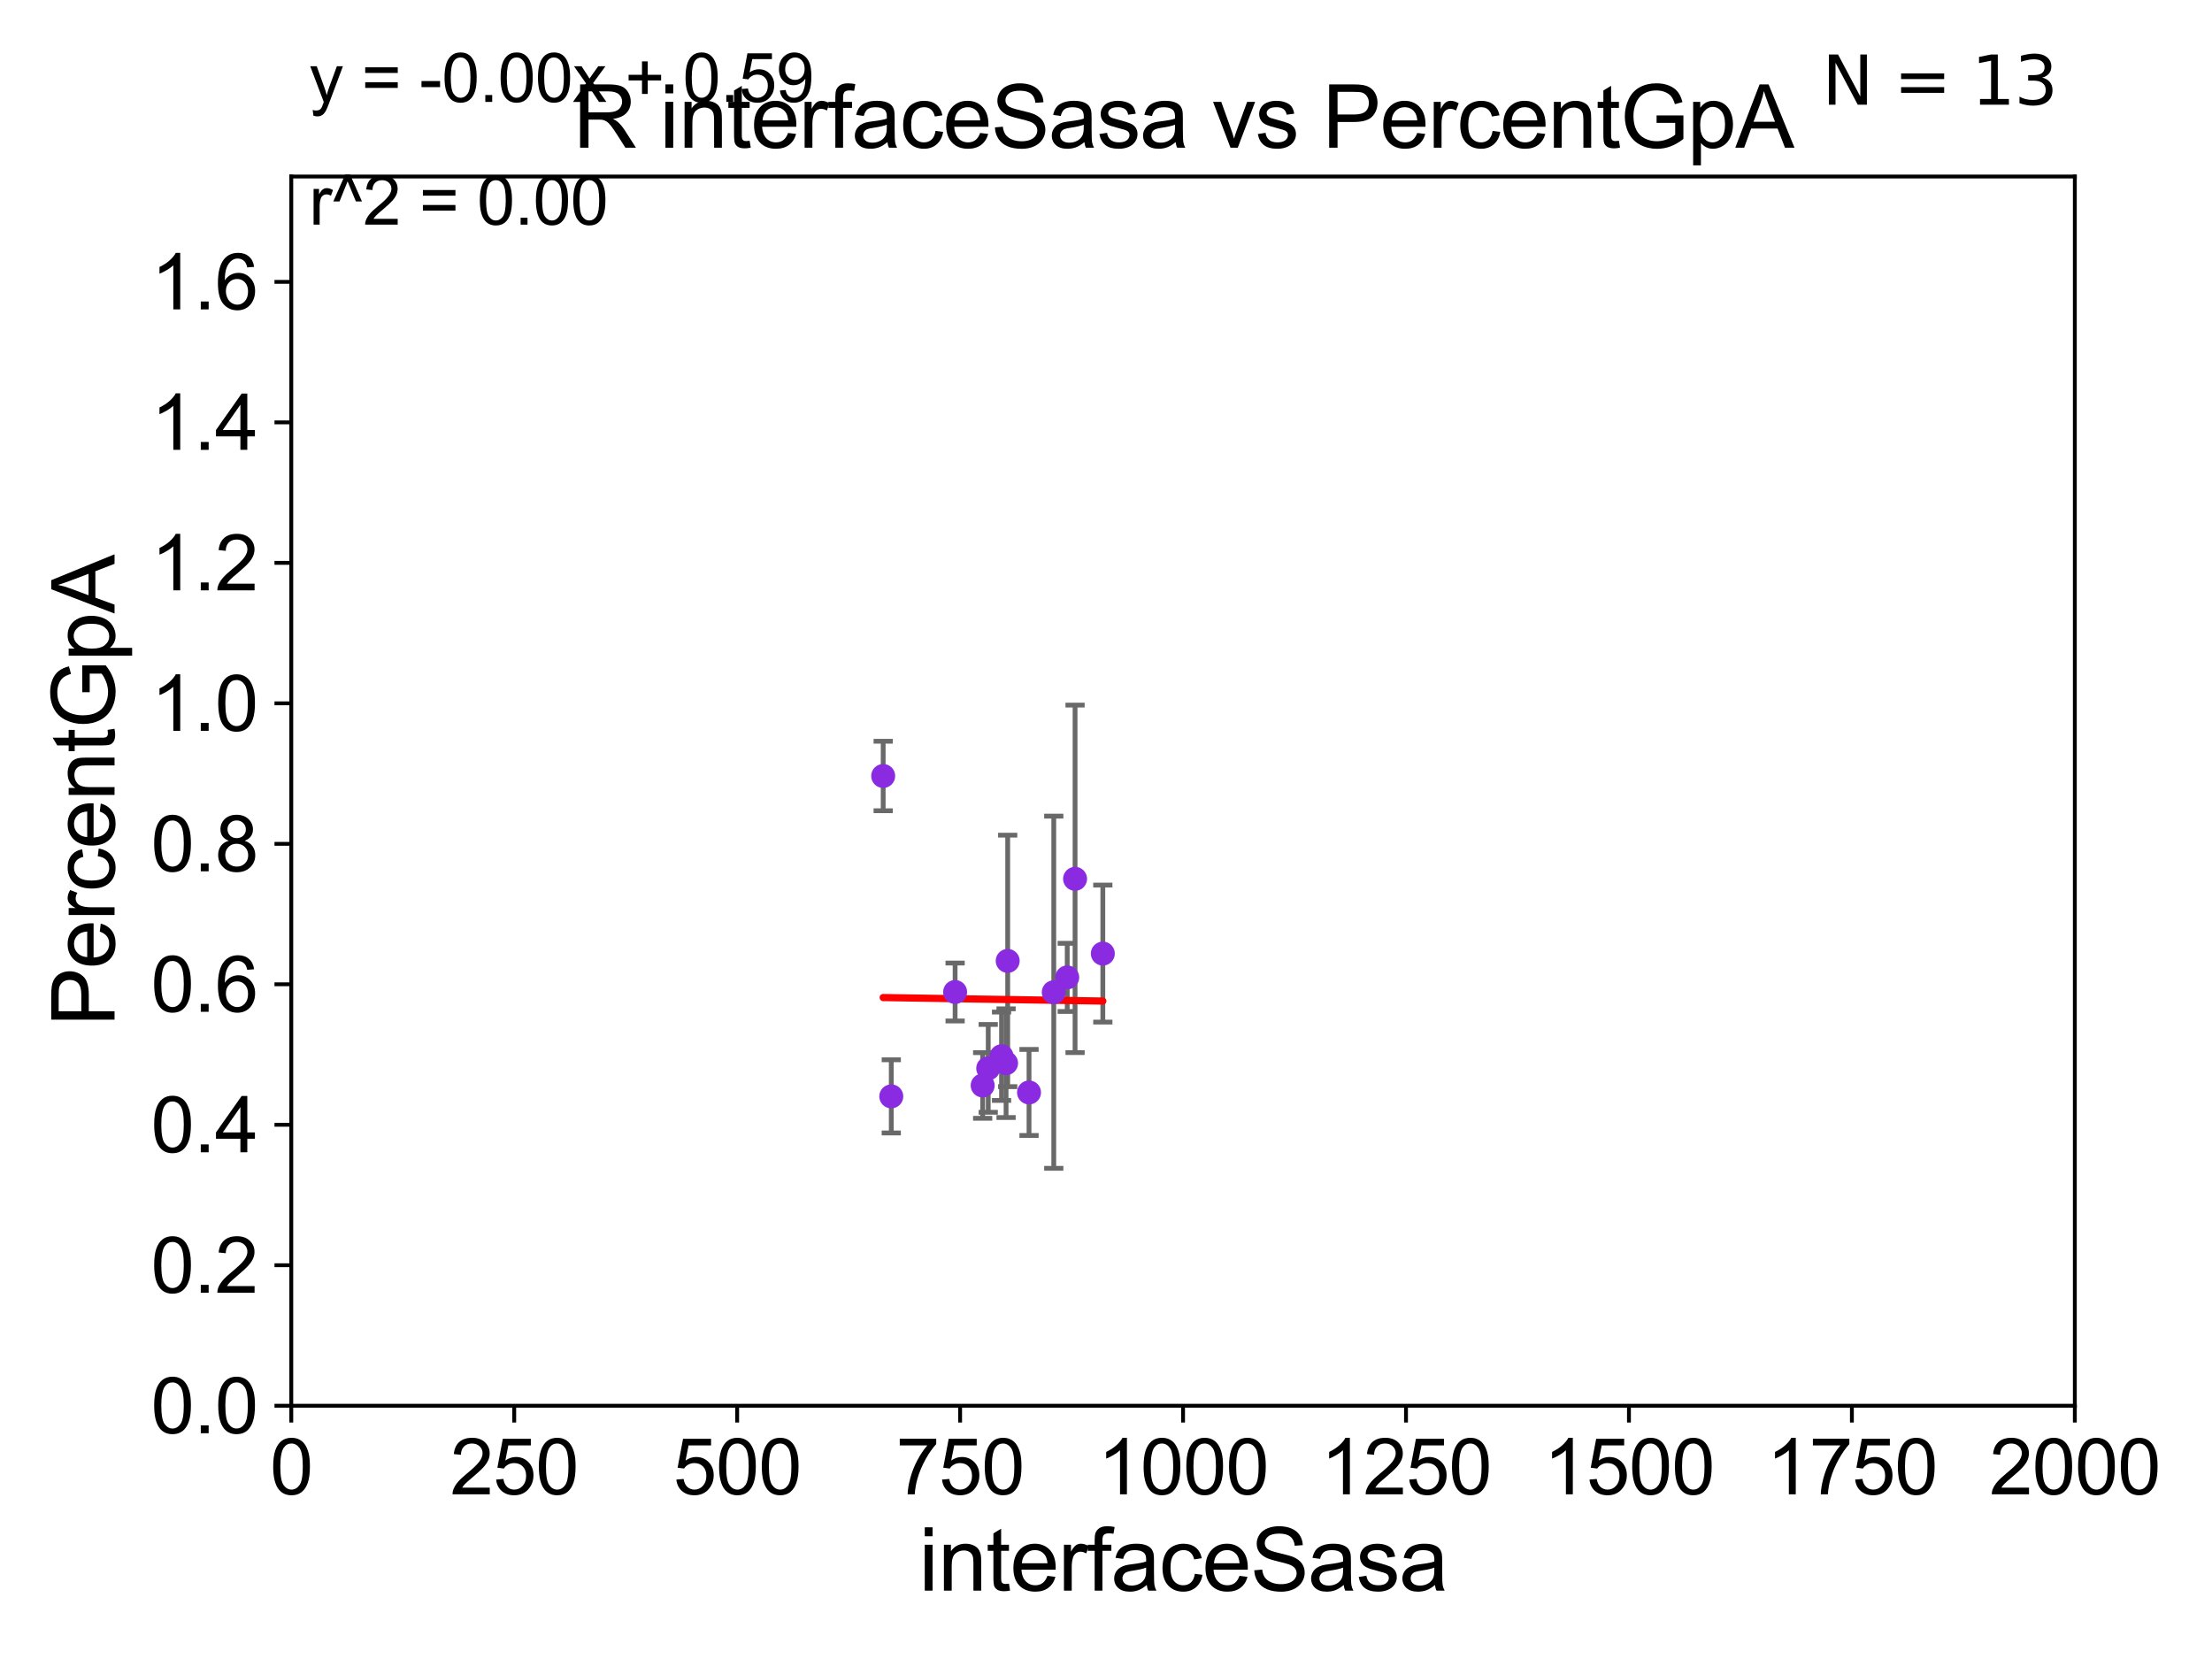 <?xml version="1.0" encoding="utf-8" standalone="no"?>
<!DOCTYPE svg PUBLIC "-//W3C//DTD SVG 1.1//EN"
  "http://www.w3.org/Graphics/SVG/1.1/DTD/svg11.dtd">
<svg xmlns:xlink="http://www.w3.org/1999/xlink" width="460.8pt" height="345.6pt" viewBox="0 0 460.8 345.6" xmlns="http://www.w3.org/2000/svg" version="1.1">
 <defs>
  <style type="text/css">*{stroke-linejoin: round; stroke-linecap: butt}</style>
 </defs>
 <g id="figure_1">
  <g id="patch_1">
   <path d="M 0 345.6 
L 460.8 345.6 
L 460.8 0 
L 0 0 
z
" style="fill: #ffffff"/>
  </g>
  <g id="axes_1">
   <g id="patch_2">
    <path d="M 60.68 292.84 
L 432.225 292.84 
L 432.225 36.775 
L 60.68 36.775 
z
" style="fill: #ffffff"/>
   </g>
   <g id="PathCollection_1">
    <defs>
     <path id="m20e824df27" d="M 0 1.118 
C 0.297 1.118 0.581 1 0.791 0.791 
C 1 0.581 1.118 0.297 1.118 0 
C 1.118 -0.297 1 -0.581 0.791 -0.791 
C 0.581 -1 0.297 -1.118 0 -1.118 
C -0.297 -1.118 -0.581 -1 -0.791 -0.791 
C -1 -0.581 -1.118 -0.297 -1.118 0 
C -1.118 0.297 -1 0.581 -0.791 0.791 
C -0.581 1 -0.297 1.118 0 1.118 
z
" style="stroke: #8a2be2"/>
    </defs>
    <g clip-path="url(#p3215ce758c)">
     <use xlink:href="#m20e824df27" x="222.324" y="203.611" style="fill: #8a2be2; stroke: #8a2be2"/>
     <use xlink:href="#m20e824df27" x="209.584" y="221.477" style="fill: #8a2be2; stroke: #8a2be2"/>
     <use xlink:href="#m20e824df27" x="204.708" y="226.123" style="fill: #8a2be2; stroke: #8a2be2"/>
     <use xlink:href="#m20e824df27" x="198.967" y="206.654" style="fill: #8a2be2; stroke: #8a2be2"/>
     <use xlink:href="#m20e824df27" x="183.983" y="161.651" style="fill: #8a2be2; stroke: #8a2be2"/>
     <use xlink:href="#m20e824df27" x="208.64" y="220.035" style="fill: #8a2be2; stroke: #8a2be2"/>
     <use xlink:href="#m20e824df27" x="229.739" y="198.649" style="fill: #8a2be2; stroke: #8a2be2"/>
     <use xlink:href="#m20e824df27" x="214.366" y="227.58" style="fill: #8a2be2; stroke: #8a2be2"/>
     <use xlink:href="#m20e824df27" x="205.865" y="222.559" style="fill: #8a2be2; stroke: #8a2be2"/>
     <use xlink:href="#m20e824df27" x="209.922" y="200.174" style="fill: #8a2be2; stroke: #8a2be2"/>
     <use xlink:href="#m20e824df27" x="223.957" y="183.077" style="fill: #8a2be2; stroke: #8a2be2"/>
     <use xlink:href="#m20e824df27" x="219.519" y="206.7" style="fill: #8a2be2; stroke: #8a2be2"/>
     <use xlink:href="#m20e824df27" x="185.67" y="228.395" style="fill: #8a2be2; stroke: #8a2be2"/>
    </g>
   </g>
   <g id="matplotlib.axis_1">
    <g id="xtick_1">
     <g id="line2d_1">
      <defs>
       <path id="mcd27b19e36" d="M 0 0 
L 0 3.5 
" style="stroke: #000000; stroke-width: 0.8"/>
      </defs>
      <g>
       <use xlink:href="#mcd27b19e36" x="60.68" y="292.84" style="stroke: #000000; stroke-width: 0.8"/>
      </g>
     </g>
     <g id="text_1">
      <!-- 0 -->
      <g transform="translate(56.231 311.293)scale(0.16 -0.16)">
       <defs>
        <path id="ArialMT-30" d="M 266 2259 
Q 266 3072 433 3567 
Q 600 4063 929 4331 
Q 1259 4600 1759 4600 
Q 2128 4600 2406 4451 
Q 2684 4303 2865 4023 
Q 3047 3744 3150 3342 
Q 3253 2941 3253 2259 
Q 3253 1453 3087 958 
Q 2922 463 2592 192 
Q 2263 -78 1759 -78 
Q 1097 -78 719 397 
Q 266 969 266 2259 
z
M 844 2259 
Q 844 1131 1108 757 
Q 1372 384 1759 384 
Q 2147 384 2411 759 
Q 2675 1134 2675 2259 
Q 2675 3391 2411 3762 
Q 2147 4134 1753 4134 
Q 1366 4134 1134 3806 
Q 844 3388 844 2259 
z
" transform="scale(0.016)"/>
       </defs>
       <use xlink:href="#ArialMT-30"/>
      </g>
     </g>
    </g>
    <g id="xtick_2">
     <g id="line2d_2">
      <g>
       <use xlink:href="#mcd27b19e36" x="107.123" y="292.84" style="stroke: #000000; stroke-width: 0.8"/>
      </g>
     </g>
     <g id="text_2">
      <!-- 250 -->
      <g transform="translate(93.777 311.293)scale(0.16 -0.16)">
       <defs>
        <path id="ArialMT-32" d="M 3222 541 
L 3222 0 
L 194 0 
Q 188 203 259 391 
Q 375 700 629 1000 
Q 884 1300 1366 1694 
Q 2113 2306 2375 2664 
Q 2638 3022 2638 3341 
Q 2638 3675 2398 3904 
Q 2159 4134 1775 4134 
Q 1369 4134 1125 3890 
Q 881 3647 878 3216 
L 300 3275 
Q 359 3922 746 4261 
Q 1134 4600 1788 4600 
Q 2447 4600 2831 4234 
Q 3216 3869 3216 3328 
Q 3216 3053 3103 2787 
Q 2991 2522 2730 2228 
Q 2469 1934 1863 1422 
Q 1356 997 1212 845 
Q 1069 694 975 541 
L 3222 541 
z
" transform="scale(0.016)"/>
        <path id="ArialMT-35" d="M 266 1200 
L 856 1250 
Q 922 819 1161 601 
Q 1400 384 1738 384 
Q 2144 384 2425 690 
Q 2706 997 2706 1503 
Q 2706 1984 2436 2262 
Q 2166 2541 1728 2541 
Q 1456 2541 1237 2417 
Q 1019 2294 894 2097 
L 366 2166 
L 809 4519 
L 3088 4519 
L 3088 3981 
L 1259 3981 
L 1013 2750 
Q 1425 3038 1878 3038 
Q 2478 3038 2890 2622 
Q 3303 2206 3303 1553 
Q 3303 931 2941 478 
Q 2500 -78 1738 -78 
Q 1113 -78 717 272 
Q 322 622 266 1200 
z
" transform="scale(0.016)"/>
       </defs>
       <use xlink:href="#ArialMT-32"/>
       <use xlink:href="#ArialMT-35" x="55.615"/>
       <use xlink:href="#ArialMT-30" x="111.23"/>
      </g>
     </g>
    </g>
    <g id="xtick_3">
     <g id="line2d_3">
      <g>
       <use xlink:href="#mcd27b19e36" x="153.566" y="292.84" style="stroke: #000000; stroke-width: 0.8"/>
      </g>
     </g>
     <g id="text_3">
      <!-- 500 -->
      <g transform="translate(140.22 311.293)scale(0.16 -0.16)">
       <use xlink:href="#ArialMT-35"/>
       <use xlink:href="#ArialMT-30" x="55.615"/>
       <use xlink:href="#ArialMT-30" x="111.23"/>
      </g>
     </g>
    </g>
    <g id="xtick_4">
     <g id="line2d_4">
      <g>
       <use xlink:href="#mcd27b19e36" x="200.009" y="292.84" style="stroke: #000000; stroke-width: 0.8"/>
      </g>
     </g>
     <g id="text_4">
      <!-- 750 -->
      <g transform="translate(186.663 311.293)scale(0.16 -0.16)">
       <defs>
        <path id="ArialMT-37" d="M 303 3981 
L 303 4522 
L 3269 4522 
L 3269 4084 
Q 2831 3619 2401 2847 
Q 1972 2075 1738 1259 
Q 1569 684 1522 0 
L 944 0 
Q 953 541 1156 1306 
Q 1359 2072 1739 2783 
Q 2119 3494 2547 3981 
L 303 3981 
z
" transform="scale(0.016)"/>
       </defs>
       <use xlink:href="#ArialMT-37"/>
       <use xlink:href="#ArialMT-35" x="55.615"/>
       <use xlink:href="#ArialMT-30" x="111.23"/>
      </g>
     </g>
    </g>
    <g id="xtick_5">
     <g id="line2d_5">
      <g>
       <use xlink:href="#mcd27b19e36" x="246.452" y="292.84" style="stroke: #000000; stroke-width: 0.8"/>
      </g>
     </g>
     <g id="text_5">
      <!-- 1000 -->
      <g transform="translate(228.657 311.293)scale(0.16 -0.16)">
       <defs>
        <path id="ArialMT-31" d="M 2384 0 
L 1822 0 
L 1822 3584 
Q 1619 3391 1289 3197 
Q 959 3003 697 2906 
L 697 3450 
Q 1169 3672 1522 3987 
Q 1875 4303 2022 4600 
L 2384 4600 
L 2384 0 
z
" transform="scale(0.016)"/>
       </defs>
       <use xlink:href="#ArialMT-31"/>
       <use xlink:href="#ArialMT-30" x="55.615"/>
       <use xlink:href="#ArialMT-30" x="111.23"/>
       <use xlink:href="#ArialMT-30" x="166.846"/>
      </g>
     </g>
    </g>
    <g id="xtick_6">
     <g id="line2d_6">
      <g>
       <use xlink:href="#mcd27b19e36" x="292.896" y="292.84" style="stroke: #000000; stroke-width: 0.8"/>
      </g>
     </g>
     <g id="text_6">
      <!-- 1250 -->
      <g transform="translate(275.101 311.293)scale(0.16 -0.16)">
       <use xlink:href="#ArialMT-31"/>
       <use xlink:href="#ArialMT-32" x="55.615"/>
       <use xlink:href="#ArialMT-35" x="111.23"/>
       <use xlink:href="#ArialMT-30" x="166.846"/>
      </g>
     </g>
    </g>
    <g id="xtick_7">
     <g id="line2d_7">
      <g>
       <use xlink:href="#mcd27b19e36" x="339.339" y="292.84" style="stroke: #000000; stroke-width: 0.8"/>
      </g>
     </g>
     <g id="text_7">
      <!-- 1500 -->
      <g transform="translate(321.544 311.293)scale(0.16 -0.16)">
       <use xlink:href="#ArialMT-31"/>
       <use xlink:href="#ArialMT-35" x="55.615"/>
       <use xlink:href="#ArialMT-30" x="111.23"/>
       <use xlink:href="#ArialMT-30" x="166.846"/>
      </g>
     </g>
    </g>
    <g id="xtick_8">
     <g id="line2d_8">
      <g>
       <use xlink:href="#mcd27b19e36" x="385.782" y="292.84" style="stroke: #000000; stroke-width: 0.8"/>
      </g>
     </g>
     <g id="text_8">
      <!-- 1750 -->
      <g transform="translate(367.987 311.293)scale(0.16 -0.16)">
       <use xlink:href="#ArialMT-31"/>
       <use xlink:href="#ArialMT-37" x="55.615"/>
       <use xlink:href="#ArialMT-35" x="111.23"/>
       <use xlink:href="#ArialMT-30" x="166.846"/>
      </g>
     </g>
    </g>
    <g id="xtick_9">
     <g id="line2d_9">
      <g>
       <use xlink:href="#mcd27b19e36" x="432.225" y="292.84" style="stroke: #000000; stroke-width: 0.8"/>
      </g>
     </g>
     <g id="text_9">
      <!-- 2000 -->
      <g transform="translate(414.43 311.293)scale(0.16 -0.16)">
       <use xlink:href="#ArialMT-32"/>
       <use xlink:href="#ArialMT-30" x="55.615"/>
       <use xlink:href="#ArialMT-30" x="111.23"/>
       <use xlink:href="#ArialMT-30" x="166.846"/>
      </g>
     </g>
    </g>
    <g id="text_10">
     <!-- interfaceSasa -->
     <g transform="translate(191.423 331.357)scale(0.18 -0.18)">
      <defs>
       <path id="ArialMT-69" d="M 425 3934 
L 425 4581 
L 988 4581 
L 988 3934 
L 425 3934 
z
M 425 0 
L 425 3319 
L 988 3319 
L 988 0 
L 425 0 
z
" transform="scale(0.016)"/>
       <path id="ArialMT-6e" d="M 422 0 
L 422 3319 
L 928 3319 
L 928 2847 
Q 1294 3394 1984 3394 
Q 2284 3394 2536 3286 
Q 2788 3178 2913 3003 
Q 3038 2828 3088 2588 
Q 3119 2431 3119 2041 
L 3119 0 
L 2556 0 
L 2556 2019 
Q 2556 2363 2490 2533 
Q 2425 2703 2258 2804 
Q 2091 2906 1866 2906 
Q 1506 2906 1245 2678 
Q 984 2450 984 1813 
L 984 0 
L 422 0 
z
" transform="scale(0.016)"/>
       <path id="ArialMT-74" d="M 1650 503 
L 1731 6 
Q 1494 -44 1306 -44 
Q 1000 -44 831 53 
Q 663 150 594 308 
Q 525 466 525 972 
L 525 2881 
L 113 2881 
L 113 3319 
L 525 3319 
L 525 4141 
L 1084 4478 
L 1084 3319 
L 1650 3319 
L 1650 2881 
L 1084 2881 
L 1084 941 
Q 1084 700 1114 631 
Q 1144 563 1211 522 
Q 1278 481 1403 481 
Q 1497 481 1650 503 
z
" transform="scale(0.016)"/>
       <path id="ArialMT-65" d="M 2694 1069 
L 3275 997 
Q 3138 488 2766 206 
Q 2394 -75 1816 -75 
Q 1088 -75 661 373 
Q 234 822 234 1631 
Q 234 2469 665 2931 
Q 1097 3394 1784 3394 
Q 2450 3394 2872 2941 
Q 3294 2488 3294 1666 
Q 3294 1616 3291 1516 
L 816 1516 
Q 847 969 1125 678 
Q 1403 388 1819 388 
Q 2128 388 2347 550 
Q 2566 713 2694 1069 
z
M 847 1978 
L 2700 1978 
Q 2663 2397 2488 2606 
Q 2219 2931 1791 2931 
Q 1403 2931 1139 2672 
Q 875 2413 847 1978 
z
" transform="scale(0.016)"/>
       <path id="ArialMT-72" d="M 416 0 
L 416 3319 
L 922 3319 
L 922 2816 
Q 1116 3169 1280 3281 
Q 1444 3394 1641 3394 
Q 1925 3394 2219 3213 
L 2025 2691 
Q 1819 2813 1613 2813 
Q 1428 2813 1281 2702 
Q 1134 2591 1072 2394 
Q 978 2094 978 1738 
L 978 0 
L 416 0 
z
" transform="scale(0.016)"/>
       <path id="ArialMT-66" d="M 556 0 
L 556 2881 
L 59 2881 
L 59 3319 
L 556 3319 
L 556 3672 
Q 556 4006 616 4169 
Q 697 4388 901 4523 
Q 1106 4659 1475 4659 
Q 1713 4659 2000 4603 
L 1916 4113 
Q 1741 4144 1584 4144 
Q 1328 4144 1222 4034 
Q 1116 3925 1116 3625 
L 1116 3319 
L 1763 3319 
L 1763 2881 
L 1116 2881 
L 1116 0 
L 556 0 
z
" transform="scale(0.016)"/>
       <path id="ArialMT-61" d="M 2588 409 
Q 2275 144 1986 34 
Q 1697 -75 1366 -75 
Q 819 -75 525 192 
Q 231 459 231 875 
Q 231 1119 342 1320 
Q 453 1522 633 1644 
Q 813 1766 1038 1828 
Q 1203 1872 1538 1913 
Q 2219 1994 2541 2106 
Q 2544 2222 2544 2253 
Q 2544 2597 2384 2738 
Q 2169 2928 1744 2928 
Q 1347 2928 1158 2789 
Q 969 2650 878 2297 
L 328 2372 
Q 403 2725 575 2942 
Q 747 3159 1072 3276 
Q 1397 3394 1825 3394 
Q 2250 3394 2515 3294 
Q 2781 3194 2906 3042 
Q 3031 2891 3081 2659 
Q 3109 2516 3109 2141 
L 3109 1391 
Q 3109 606 3145 398 
Q 3181 191 3288 0 
L 2700 0 
Q 2613 175 2588 409 
z
M 2541 1666 
Q 2234 1541 1622 1453 
Q 1275 1403 1131 1340 
Q 988 1278 909 1158 
Q 831 1038 831 891 
Q 831 666 1001 516 
Q 1172 366 1500 366 
Q 1825 366 2078 508 
Q 2331 650 2450 897 
Q 2541 1088 2541 1459 
L 2541 1666 
z
" transform="scale(0.016)"/>
       <path id="ArialMT-63" d="M 2588 1216 
L 3141 1144 
Q 3050 572 2676 248 
Q 2303 -75 1759 -75 
Q 1078 -75 664 370 
Q 250 816 250 1647 
Q 250 2184 428 2587 
Q 606 2991 970 3192 
Q 1334 3394 1763 3394 
Q 2303 3394 2647 3120 
Q 2991 2847 3088 2344 
L 2541 2259 
Q 2463 2594 2264 2762 
Q 2066 2931 1784 2931 
Q 1359 2931 1093 2626 
Q 828 2322 828 1663 
Q 828 994 1084 691 
Q 1341 388 1753 388 
Q 2084 388 2306 591 
Q 2528 794 2588 1216 
z
" transform="scale(0.016)"/>
       <path id="ArialMT-53" d="M 288 1472 
L 859 1522 
Q 900 1178 1048 958 
Q 1197 738 1509 602 
Q 1822 466 2213 466 
Q 2559 466 2825 569 
Q 3091 672 3220 851 
Q 3350 1031 3350 1244 
Q 3350 1459 3225 1620 
Q 3100 1781 2813 1891 
Q 2628 1963 1997 2114 
Q 1366 2266 1113 2400 
Q 784 2572 623 2826 
Q 463 3081 463 3397 
Q 463 3744 659 4045 
Q 856 4347 1234 4503 
Q 1613 4659 2075 4659 
Q 2584 4659 2973 4495 
Q 3363 4331 3572 4012 
Q 3781 3694 3797 3291 
L 3216 3247 
Q 3169 3681 2898 3903 
Q 2628 4125 2100 4125 
Q 1550 4125 1298 3923 
Q 1047 3722 1047 3438 
Q 1047 3191 1225 3031 
Q 1400 2872 2139 2705 
Q 2878 2538 3153 2413 
Q 3553 2228 3743 1945 
Q 3934 1663 3934 1294 
Q 3934 928 3725 604 
Q 3516 281 3123 101 
Q 2731 -78 2241 -78 
Q 1619 -78 1198 103 
Q 778 284 539 648 
Q 300 1013 288 1472 
z
" transform="scale(0.016)"/>
       <path id="ArialMT-73" d="M 197 991 
L 753 1078 
Q 800 744 1014 566 
Q 1228 388 1613 388 
Q 2000 388 2187 545 
Q 2375 703 2375 916 
Q 2375 1106 2209 1216 
Q 2094 1291 1634 1406 
Q 1016 1563 777 1677 
Q 538 1791 414 1992 
Q 291 2194 291 2438 
Q 291 2659 392 2848 
Q 494 3038 669 3163 
Q 800 3259 1026 3326 
Q 1253 3394 1513 3394 
Q 1903 3394 2198 3281 
Q 2494 3169 2634 2976 
Q 2775 2784 2828 2463 
L 2278 2388 
Q 2241 2644 2061 2787 
Q 1881 2931 1553 2931 
Q 1166 2931 1000 2803 
Q 834 2675 834 2503 
Q 834 2394 903 2306 
Q 972 2216 1119 2156 
Q 1203 2125 1616 2013 
Q 2213 1853 2448 1751 
Q 2684 1650 2818 1456 
Q 2953 1263 2953 975 
Q 2953 694 2789 445 
Q 2625 197 2315 61 
Q 2006 -75 1616 -75 
Q 969 -75 630 194 
Q 291 463 197 991 
z
" transform="scale(0.016)"/>
      </defs>
      <use xlink:href="#ArialMT-69"/>
      <use xlink:href="#ArialMT-6e" x="22.217"/>
      <use xlink:href="#ArialMT-74" x="77.832"/>
      <use xlink:href="#ArialMT-65" x="105.615"/>
      <use xlink:href="#ArialMT-72" x="161.23"/>
      <use xlink:href="#ArialMT-66" x="194.531"/>
      <use xlink:href="#ArialMT-61" x="222.314"/>
      <use xlink:href="#ArialMT-63" x="277.93"/>
      <use xlink:href="#ArialMT-65" x="327.93"/>
      <use xlink:href="#ArialMT-53" x="383.545"/>
      <use xlink:href="#ArialMT-61" x="450.244"/>
      <use xlink:href="#ArialMT-73" x="505.859"/>
      <use xlink:href="#ArialMT-61" x="555.859"/>
     </g>
    </g>
   </g>
   <g id="matplotlib.axis_2">
    <g id="ytick_1">
     <g id="line2d_10">
      <defs>
       <path id="m23c80c40c2" d="M 0 0 
L -3.5 0 
" style="stroke: #000000; stroke-width: 0.8"/>
      </defs>
      <g>
       <use xlink:href="#m23c80c40c2" x="60.68" y="292.84" style="stroke: #000000; stroke-width: 0.8"/>
      </g>
     </g>
     <g id="text_11">
      <!-- 0.0 -->
      <g transform="translate(31.44 298.566)scale(0.16 -0.16)">
       <defs>
        <path id="ArialMT-2e" d="M 581 0 
L 581 641 
L 1222 641 
L 1222 0 
L 581 0 
z
" transform="scale(0.016)"/>
       </defs>
       <use xlink:href="#ArialMT-30"/>
       <use xlink:href="#ArialMT-2e" x="55.615"/>
       <use xlink:href="#ArialMT-30" x="83.398"/>
      </g>
     </g>
    </g>
    <g id="ytick_2">
     <g id="line2d_11">
      <g>
       <use xlink:href="#m23c80c40c2" x="60.68" y="263.575" style="stroke: #000000; stroke-width: 0.8"/>
      </g>
     </g>
     <g id="text_12">
      <!-- 0.2 -->
      <g transform="translate(31.44 269.302)scale(0.16 -0.16)">
       <use xlink:href="#ArialMT-30"/>
       <use xlink:href="#ArialMT-2e" x="55.615"/>
       <use xlink:href="#ArialMT-32" x="83.398"/>
      </g>
     </g>
    </g>
    <g id="ytick_3">
     <g id="line2d_12">
      <g>
       <use xlink:href="#m23c80c40c2" x="60.68" y="234.311" style="stroke: #000000; stroke-width: 0.8"/>
      </g>
     </g>
     <g id="text_13">
      <!-- 0.4 -->
      <g transform="translate(31.44 240.037)scale(0.16 -0.16)">
       <defs>
        <path id="ArialMT-34" d="M 2069 0 
L 2069 1097 
L 81 1097 
L 81 1613 
L 2172 4581 
L 2631 4581 
L 2631 1613 
L 3250 1613 
L 3250 1097 
L 2631 1097 
L 2631 0 
L 2069 0 
z
M 2069 1613 
L 2069 3678 
L 634 1613 
L 2069 1613 
z
" transform="scale(0.016)"/>
       </defs>
       <use xlink:href="#ArialMT-30"/>
       <use xlink:href="#ArialMT-2e" x="55.615"/>
       <use xlink:href="#ArialMT-34" x="83.398"/>
      </g>
     </g>
    </g>
    <g id="ytick_4">
     <g id="line2d_13">
      <g>
       <use xlink:href="#m23c80c40c2" x="60.68" y="205.046" style="stroke: #000000; stroke-width: 0.8"/>
      </g>
     </g>
     <g id="text_14">
      <!-- 0.6 -->
      <g transform="translate(31.44 210.772)scale(0.16 -0.16)">
       <defs>
        <path id="ArialMT-36" d="M 3184 3459 
L 2625 3416 
Q 2550 3747 2413 3897 
Q 2184 4138 1850 4138 
Q 1581 4138 1378 3988 
Q 1113 3794 959 3422 
Q 806 3050 800 2363 
Q 1003 2672 1297 2822 
Q 1591 2972 1913 2972 
Q 2475 2972 2870 2558 
Q 3266 2144 3266 1488 
Q 3266 1056 3080 686 
Q 2894 316 2569 119 
Q 2244 -78 1831 -78 
Q 1128 -78 684 439 
Q 241 956 241 2144 
Q 241 3472 731 4075 
Q 1159 4600 1884 4600 
Q 2425 4600 2770 4297 
Q 3116 3994 3184 3459 
z
M 888 1484 
Q 888 1194 1011 928 
Q 1134 663 1356 523 
Q 1578 384 1822 384 
Q 2178 384 2434 671 
Q 2691 959 2691 1453 
Q 2691 1928 2437 2201 
Q 2184 2475 1800 2475 
Q 1419 2475 1153 2201 
Q 888 1928 888 1484 
z
" transform="scale(0.016)"/>
       </defs>
       <use xlink:href="#ArialMT-30"/>
       <use xlink:href="#ArialMT-2e" x="55.615"/>
       <use xlink:href="#ArialMT-36" x="83.398"/>
      </g>
     </g>
    </g>
    <g id="ytick_5">
     <g id="line2d_14">
      <g>
       <use xlink:href="#m23c80c40c2" x="60.68" y="175.782" style="stroke: #000000; stroke-width: 0.8"/>
      </g>
     </g>
     <g id="text_15">
      <!-- 0.8 -->
      <g transform="translate(31.44 181.508)scale(0.16 -0.16)">
       <defs>
        <path id="ArialMT-38" d="M 1131 2484 
Q 781 2613 612 2850 
Q 444 3088 444 3419 
Q 444 3919 803 4259 
Q 1163 4600 1759 4600 
Q 2359 4600 2725 4251 
Q 3091 3903 3091 3403 
Q 3091 3084 2923 2848 
Q 2756 2613 2416 2484 
Q 2838 2347 3058 2040 
Q 3278 1734 3278 1309 
Q 3278 722 2862 322 
Q 2447 -78 1769 -78 
Q 1091 -78 675 323 
Q 259 725 259 1325 
Q 259 1772 486 2073 
Q 713 2375 1131 2484 
z
M 1019 3438 
Q 1019 3113 1228 2906 
Q 1438 2700 1772 2700 
Q 2097 2700 2305 2904 
Q 2513 3109 2513 3406 
Q 2513 3716 2298 3927 
Q 2084 4138 1766 4138 
Q 1444 4138 1231 3931 
Q 1019 3725 1019 3438 
z
M 838 1322 
Q 838 1081 952 856 
Q 1066 631 1291 507 
Q 1516 384 1775 384 
Q 2178 384 2440 643 
Q 2703 903 2703 1303 
Q 2703 1709 2433 1975 
Q 2163 2241 1756 2241 
Q 1359 2241 1098 1978 
Q 838 1716 838 1322 
z
" transform="scale(0.016)"/>
       </defs>
       <use xlink:href="#ArialMT-30"/>
       <use xlink:href="#ArialMT-2e" x="55.615"/>
       <use xlink:href="#ArialMT-38" x="83.398"/>
      </g>
     </g>
    </g>
    <g id="ytick_6">
     <g id="line2d_15">
      <g>
       <use xlink:href="#m23c80c40c2" x="60.68" y="146.517" style="stroke: #000000; stroke-width: 0.8"/>
      </g>
     </g>
     <g id="text_16">
      <!-- 1.0 -->
      <g transform="translate(31.44 152.243)scale(0.16 -0.16)">
       <use xlink:href="#ArialMT-31"/>
       <use xlink:href="#ArialMT-2e" x="55.615"/>
       <use xlink:href="#ArialMT-30" x="83.398"/>
      </g>
     </g>
    </g>
    <g id="ytick_7">
     <g id="line2d_16">
      <g>
       <use xlink:href="#m23c80c40c2" x="60.68" y="117.252" style="stroke: #000000; stroke-width: 0.8"/>
      </g>
     </g>
     <g id="text_17">
      <!-- 1.2 -->
      <g transform="translate(31.44 122.979)scale(0.16 -0.16)">
       <use xlink:href="#ArialMT-31"/>
       <use xlink:href="#ArialMT-2e" x="55.615"/>
       <use xlink:href="#ArialMT-32" x="83.398"/>
      </g>
     </g>
    </g>
    <g id="ytick_8">
     <g id="line2d_17">
      <g>
       <use xlink:href="#m23c80c40c2" x="60.68" y="87.988" style="stroke: #000000; stroke-width: 0.8"/>
      </g>
     </g>
     <g id="text_18">
      <!-- 1.4 -->
      <g transform="translate(31.44 93.714)scale(0.16 -0.16)">
       <use xlink:href="#ArialMT-31"/>
       <use xlink:href="#ArialMT-2e" x="55.615"/>
       <use xlink:href="#ArialMT-34" x="83.398"/>
      </g>
     </g>
    </g>
    <g id="ytick_9">
     <g id="line2d_18">
      <g>
       <use xlink:href="#m23c80c40c2" x="60.68" y="58.723" style="stroke: #000000; stroke-width: 0.8"/>
      </g>
     </g>
     <g id="text_19">
      <!-- 1.6 -->
      <g transform="translate(31.44 64.45)scale(0.16 -0.16)">
       <use xlink:href="#ArialMT-31"/>
       <use xlink:href="#ArialMT-2e" x="55.615"/>
       <use xlink:href="#ArialMT-36" x="83.398"/>
      </g>
     </g>
    </g>
    <g id="text_20">
     <!-- PercentGpA -->
     <g transform="translate(23.863 213.831)rotate(-90)scale(0.18 -0.18)">
      <defs>
       <path id="ArialMT-50" d="M 494 0 
L 494 4581 
L 2222 4581 
Q 2678 4581 2919 4538 
Q 3256 4481 3484 4323 
Q 3713 4166 3852 3881 
Q 3991 3597 3991 3256 
Q 3991 2672 3619 2267 
Q 3247 1863 2275 1863 
L 1100 1863 
L 1100 0 
L 494 0 
z
M 1100 2403 
L 2284 2403 
Q 2872 2403 3119 2622 
Q 3366 2841 3366 3238 
Q 3366 3525 3220 3729 
Q 3075 3934 2838 4000 
Q 2684 4041 2272 4041 
L 1100 4041 
L 1100 2403 
z
" transform="scale(0.016)"/>
       <path id="ArialMT-47" d="M 2638 1797 
L 2638 2334 
L 4578 2338 
L 4578 638 
Q 4131 281 3656 101 
Q 3181 -78 2681 -78 
Q 2006 -78 1454 211 
Q 903 500 622 1047 
Q 341 1594 341 2269 
Q 341 2938 620 3517 
Q 900 4097 1425 4378 
Q 1950 4659 2634 4659 
Q 3131 4659 3532 4498 
Q 3934 4338 4162 4050 
Q 4391 3763 4509 3300 
L 3963 3150 
Q 3859 3500 3706 3700 
Q 3553 3900 3268 4020 
Q 2984 4141 2638 4141 
Q 2222 4141 1919 4014 
Q 1616 3888 1430 3681 
Q 1244 3475 1141 3228 
Q 966 2803 966 2306 
Q 966 1694 1177 1281 
Q 1388 869 1791 669 
Q 2194 469 2647 469 
Q 3041 469 3416 620 
Q 3791 772 3984 944 
L 3984 1797 
L 2638 1797 
z
" transform="scale(0.016)"/>
       <path id="ArialMT-70" d="M 422 -1272 
L 422 3319 
L 934 3319 
L 934 2888 
Q 1116 3141 1344 3267 
Q 1572 3394 1897 3394 
Q 2322 3394 2647 3175 
Q 2972 2956 3137 2557 
Q 3303 2159 3303 1684 
Q 3303 1175 3120 767 
Q 2938 359 2589 142 
Q 2241 -75 1856 -75 
Q 1575 -75 1351 44 
Q 1128 163 984 344 
L 984 -1272 
L 422 -1272 
z
M 931 1641 
Q 931 1000 1190 694 
Q 1450 388 1819 388 
Q 2194 388 2461 705 
Q 2728 1022 2728 1688 
Q 2728 2322 2467 2637 
Q 2206 2953 1844 2953 
Q 1484 2953 1207 2617 
Q 931 2281 931 1641 
z
" transform="scale(0.016)"/>
       <path id="ArialMT-41" d="M -9 0 
L 1750 4581 
L 2403 4581 
L 4278 0 
L 3588 0 
L 3053 1388 
L 1138 1388 
L 634 0 
L -9 0 
z
M 1313 1881 
L 2866 1881 
L 2388 3150 
Q 2169 3728 2063 4100 
Q 1975 3659 1816 3225 
L 1313 1881 
z
" transform="scale(0.016)"/>
      </defs>
      <use xlink:href="#ArialMT-50"/>
      <use xlink:href="#ArialMT-65" x="66.699"/>
      <use xlink:href="#ArialMT-72" x="122.314"/>
      <use xlink:href="#ArialMT-63" x="155.615"/>
      <use xlink:href="#ArialMT-65" x="205.615"/>
      <use xlink:href="#ArialMT-6e" x="261.23"/>
      <use xlink:href="#ArialMT-74" x="316.846"/>
      <use xlink:href="#ArialMT-47" x="344.629"/>
      <use xlink:href="#ArialMT-70" x="422.412"/>
      <use xlink:href="#ArialMT-41" x="478.027"/>
     </g>
    </g>
   </g>
   <g id="LineCollection_1">
    <path d="M 222.324 210.712 
L 222.324 196.511 
" clip-path="url(#p3215ce758c)" style="fill: none; stroke: #696969"/>
    <path d="M 209.584 232.803 
L 209.584 210.152 
" clip-path="url(#p3215ce758c)" style="fill: none; stroke: #696969"/>
    <path d="M 204.708 232.961 
L 204.708 219.285 
" clip-path="url(#p3215ce758c)" style="fill: none; stroke: #696969"/>
    <path d="M 198.967 212.687 
L 198.967 200.621 
" clip-path="url(#p3215ce758c)" style="fill: none; stroke: #696969"/>
    <path d="M 183.983 168.889 
L 183.983 154.413 
" clip-path="url(#p3215ce758c)" style="fill: none; stroke: #696969"/>
    <path d="M 208.64 229.236 
L 208.64 210.834 
" clip-path="url(#p3215ce758c)" style="fill: none; stroke: #696969"/>
    <path d="M 229.739 212.92 
L 229.739 184.378 
" clip-path="url(#p3215ce758c)" style="fill: none; stroke: #696969"/>
    <path d="M 214.366 236.543 
L 214.366 218.617 
" clip-path="url(#p3215ce758c)" style="fill: none; stroke: #696969"/>
    <path d="M 205.865 231.707 
L 205.865 213.412 
" clip-path="url(#p3215ce758c)" style="fill: none; stroke: #696969"/>
    <path d="M 209.922 226.371 
L 209.922 173.976 
" clip-path="url(#p3215ce758c)" style="fill: none; stroke: #696969"/>
    <path d="M 223.957 219.272 
L 223.957 146.883 
" clip-path="url(#p3215ce758c)" style="fill: none; stroke: #696969"/>
    <path d="M 219.519 243.385 
L 219.519 170.015 
" clip-path="url(#p3215ce758c)" style="fill: none; stroke: #696969"/>
    <path d="M 185.67 236.016 
L 185.67 220.774 
" clip-path="url(#p3215ce758c)" style="fill: none; stroke: #696969"/>
   </g>
   <g id="line2d_19">
    <defs>
     <path id="m4fd4f51018" d="M 2 0 
L -2 -0 
" style="stroke: #696969"/>
    </defs>
    <g clip-path="url(#p3215ce758c)">
     <use xlink:href="#m4fd4f51018" x="222.324" y="210.712" style="fill: #696969; stroke: #696969"/>
     <use xlink:href="#m4fd4f51018" x="209.584" y="232.803" style="fill: #696969; stroke: #696969"/>
     <use xlink:href="#m4fd4f51018" x="204.708" y="232.961" style="fill: #696969; stroke: #696969"/>
     <use xlink:href="#m4fd4f51018" x="198.967" y="212.687" style="fill: #696969; stroke: #696969"/>
     <use xlink:href="#m4fd4f51018" x="183.983" y="168.889" style="fill: #696969; stroke: #696969"/>
     <use xlink:href="#m4fd4f51018" x="208.64" y="229.236" style="fill: #696969; stroke: #696969"/>
     <use xlink:href="#m4fd4f51018" x="229.739" y="212.92" style="fill: #696969; stroke: #696969"/>
     <use xlink:href="#m4fd4f51018" x="214.366" y="236.543" style="fill: #696969; stroke: #696969"/>
     <use xlink:href="#m4fd4f51018" x="205.865" y="231.707" style="fill: #696969; stroke: #696969"/>
     <use xlink:href="#m4fd4f51018" x="209.922" y="226.371" style="fill: #696969; stroke: #696969"/>
     <use xlink:href="#m4fd4f51018" x="223.957" y="219.272" style="fill: #696969; stroke: #696969"/>
     <use xlink:href="#m4fd4f51018" x="219.519" y="243.385" style="fill: #696969; stroke: #696969"/>
     <use xlink:href="#m4fd4f51018" x="185.67" y="236.016" style="fill: #696969; stroke: #696969"/>
    </g>
   </g>
   <g id="line2d_20">
    <g clip-path="url(#p3215ce758c)">
     <use xlink:href="#m4fd4f51018" x="222.324" y="196.511" style="fill: #696969; stroke: #696969"/>
     <use xlink:href="#m4fd4f51018" x="209.584" y="210.152" style="fill: #696969; stroke: #696969"/>
     <use xlink:href="#m4fd4f51018" x="204.708" y="219.285" style="fill: #696969; stroke: #696969"/>
     <use xlink:href="#m4fd4f51018" x="198.967" y="200.621" style="fill: #696969; stroke: #696969"/>
     <use xlink:href="#m4fd4f51018" x="183.983" y="154.413" style="fill: #696969; stroke: #696969"/>
     <use xlink:href="#m4fd4f51018" x="208.64" y="210.834" style="fill: #696969; stroke: #696969"/>
     <use xlink:href="#m4fd4f51018" x="229.739" y="184.378" style="fill: #696969; stroke: #696969"/>
     <use xlink:href="#m4fd4f51018" x="214.366" y="218.617" style="fill: #696969; stroke: #696969"/>
     <use xlink:href="#m4fd4f51018" x="205.865" y="213.412" style="fill: #696969; stroke: #696969"/>
     <use xlink:href="#m4fd4f51018" x="209.922" y="173.976" style="fill: #696969; stroke: #696969"/>
     <use xlink:href="#m4fd4f51018" x="223.957" y="146.883" style="fill: #696969; stroke: #696969"/>
     <use xlink:href="#m4fd4f51018" x="219.519" y="170.015" style="fill: #696969; stroke: #696969"/>
     <use xlink:href="#m4fd4f51018" x="185.67" y="220.774" style="fill: #696969; stroke: #696969"/>
    </g>
   </g>
   <g id="line2d_21">
    <path d="M 222.324 208.419 
L 209.584 208.216 
L 204.708 208.138 
L 198.967 208.046 
L 183.983 207.807 
L 208.64 208.201 
L 229.739 208.538 
L 214.366 208.292 
L 205.865 208.156 
L 209.922 208.221 
L 223.957 208.445 
L 219.519 208.374 
L 185.67 207.834 
" clip-path="url(#p3215ce758c)" style="fill: none; stroke: #ff0000; stroke-width: 1.5; stroke-linecap: square"/>
   </g>
   <g id="line2d_22">
    <defs>
     <path id="ma394a282c5" d="M 0 2 
C 0.53 2 1.039 1.789 1.414 1.414 
C 1.789 1.039 2 0.53 2 0 
C 2 -0.53 1.789 -1.039 1.414 -1.414 
C 1.039 -1.789 0.53 -2 0 -2 
C -0.53 -2 -1.039 -1.789 -1.414 -1.414 
C -1.789 -1.039 -2 -0.53 -2 0 
C -2 0.53 -1.789 1.039 -1.414 1.414 
C -1.039 1.789 -0.53 2 0 2 
z
" style="stroke: #8a2be2"/>
    </defs>
    <g clip-path="url(#p3215ce758c)">
     <use xlink:href="#ma394a282c5" x="222.324" y="203.611" style="fill: #8a2be2; stroke: #8a2be2"/>
     <use xlink:href="#ma394a282c5" x="209.584" y="221.477" style="fill: #8a2be2; stroke: #8a2be2"/>
     <use xlink:href="#ma394a282c5" x="204.708" y="226.123" style="fill: #8a2be2; stroke: #8a2be2"/>
     <use xlink:href="#ma394a282c5" x="198.967" y="206.654" style="fill: #8a2be2; stroke: #8a2be2"/>
     <use xlink:href="#ma394a282c5" x="183.983" y="161.651" style="fill: #8a2be2; stroke: #8a2be2"/>
     <use xlink:href="#ma394a282c5" x="208.64" y="220.035" style="fill: #8a2be2; stroke: #8a2be2"/>
     <use xlink:href="#ma394a282c5" x="229.739" y="198.649" style="fill: #8a2be2; stroke: #8a2be2"/>
     <use xlink:href="#ma394a282c5" x="214.366" y="227.58" style="fill: #8a2be2; stroke: #8a2be2"/>
     <use xlink:href="#ma394a282c5" x="205.865" y="222.559" style="fill: #8a2be2; stroke: #8a2be2"/>
     <use xlink:href="#ma394a282c5" x="209.922" y="200.174" style="fill: #8a2be2; stroke: #8a2be2"/>
     <use xlink:href="#ma394a282c5" x="223.957" y="183.077" style="fill: #8a2be2; stroke: #8a2be2"/>
     <use xlink:href="#ma394a282c5" x="219.519" y="206.7" style="fill: #8a2be2; stroke: #8a2be2"/>
     <use xlink:href="#ma394a282c5" x="185.67" y="228.395" style="fill: #8a2be2; stroke: #8a2be2"/>
    </g>
   </g>
   <g id="patch_3">
    <path d="M 60.68 292.84 
L 60.68 36.775 
" style="fill: none; stroke: #000000; stroke-width: 0.8; stroke-linejoin: miter; stroke-linecap: square"/>
   </g>
   <g id="patch_4">
    <path d="M 432.225 292.84 
L 432.225 36.775 
" style="fill: none; stroke: #000000; stroke-width: 0.8; stroke-linejoin: miter; stroke-linecap: square"/>
   </g>
   <g id="patch_5">
    <path d="M 60.68 292.84 
L 432.225 292.84 
" style="fill: none; stroke: #000000; stroke-width: 0.8; stroke-linejoin: miter; stroke-linecap: square"/>
   </g>
   <g id="patch_6">
    <path d="M 60.68 36.775 
L 432.225 36.775 
" style="fill: none; stroke: #000000; stroke-width: 0.8; stroke-linejoin: miter; stroke-linecap: square"/>
   </g>
   <g id="text_21">
    <!-- N = 13 -->
    <g transform="translate(379.59 21.806)scale(0.14 -0.14)">
     <defs>
      <path id="DejaVuSans-4e" d="M 628 4666 
L 1478 4666 
L 3547 763 
L 3547 4666 
L 4159 4666 
L 4159 0 
L 3309 0 
L 1241 3903 
L 1241 0 
L 628 0 
L 628 4666 
z
" transform="scale(0.016)"/>
      <path id="DejaVuSans-20" transform="scale(0.016)"/>
      <path id="DejaVuSans-3d" d="M 678 2906 
L 4684 2906 
L 4684 2381 
L 678 2381 
L 678 2906 
z
M 678 1631 
L 4684 1631 
L 4684 1100 
L 678 1100 
L 678 1631 
z
" transform="scale(0.016)"/>
      <path id="DejaVuSans-31" d="M 794 531 
L 1825 531 
L 1825 4091 
L 703 3866 
L 703 4441 
L 1819 4666 
L 2450 4666 
L 2450 531 
L 3481 531 
L 3481 0 
L 794 0 
L 794 531 
z
" transform="scale(0.016)"/>
      <path id="DejaVuSans-33" d="M 2597 2516 
Q 3050 2419 3304 2112 
Q 3559 1806 3559 1356 
Q 3559 666 3084 287 
Q 2609 -91 1734 -91 
Q 1441 -91 1130 -33 
Q 819 25 488 141 
L 488 750 
Q 750 597 1062 519 
Q 1375 441 1716 441 
Q 2309 441 2620 675 
Q 2931 909 2931 1356 
Q 2931 1769 2642 2001 
Q 2353 2234 1838 2234 
L 1294 2234 
L 1294 2753 
L 1863 2753 
Q 2328 2753 2575 2939 
Q 2822 3125 2822 3475 
Q 2822 3834 2567 4026 
Q 2313 4219 1838 4219 
Q 1578 4219 1281 4162 
Q 984 4106 628 3988 
L 628 4550 
Q 988 4650 1302 4700 
Q 1616 4750 1894 4750 
Q 2613 4750 3031 4423 
Q 3450 4097 3450 3541 
Q 3450 3153 3228 2886 
Q 3006 2619 2597 2516 
z
" transform="scale(0.016)"/>
     </defs>
     <use xlink:href="#DejaVuSans-4e"/>
     <use xlink:href="#DejaVuSans-20" x="74.805"/>
     <use xlink:href="#DejaVuSans-3d" x="106.592"/>
     <use xlink:href="#DejaVuSans-20" x="190.381"/>
     <use xlink:href="#DejaVuSans-31" x="222.168"/>
     <use xlink:href="#DejaVuSans-33" x="285.791"/>
    </g>
   </g>
   <g id="text_22">
    <!-- r^2 = 0.00 -->
    <g transform="translate(64.395 46.796)scale(0.14 -0.14)">
     <defs>
      <path id="ArialMT-5e" d="M 747 2156 
L 169 2156 
L 1272 4659 
L 1725 4659 
L 2834 2156 
L 2269 2156 
L 1497 4022 
L 747 2156 
z
" transform="scale(0.016)"/>
      <path id="ArialMT-20" transform="scale(0.016)"/>
      <path id="ArialMT-3d" d="M 3381 2694 
L 356 2694 
L 356 3219 
L 3381 3219 
L 3381 2694 
z
M 3381 1303 
L 356 1303 
L 356 1828 
L 3381 1828 
L 3381 1303 
z
" transform="scale(0.016)"/>
     </defs>
     <use xlink:href="#ArialMT-72"/>
     <use xlink:href="#ArialMT-5e" x="33.301"/>
     <use xlink:href="#ArialMT-32" x="80.225"/>
     <use xlink:href="#ArialMT-20" x="135.84"/>
     <use xlink:href="#ArialMT-3d" x="163.623"/>
     <use xlink:href="#ArialMT-20" x="222.021"/>
     <use xlink:href="#ArialMT-30" x="249.805"/>
     <use xlink:href="#ArialMT-2e" x="305.42"/>
     <use xlink:href="#ArialMT-30" x="333.203"/>
     <use xlink:href="#ArialMT-30" x="388.818"/>
    </g>
   </g>
   <g id="text_23">
    <!-- y = -0.00x + 0.59 -->
    <g transform="translate(64.395 21.231)scale(0.14 -0.14)">
     <defs>
      <path id="ArialMT-79" d="M 397 -1278 
L 334 -750 
Q 519 -800 656 -800 
Q 844 -800 956 -737 
Q 1069 -675 1141 -563 
Q 1194 -478 1313 -144 
Q 1328 -97 1363 -6 
L 103 3319 
L 709 3319 
L 1400 1397 
Q 1534 1031 1641 628 
Q 1738 1016 1872 1384 
L 2581 3319 
L 3144 3319 
L 1881 -56 
Q 1678 -603 1566 -809 
Q 1416 -1088 1222 -1217 
Q 1028 -1347 759 -1347 
Q 597 -1347 397 -1278 
z
" transform="scale(0.016)"/>
      <path id="ArialMT-2d" d="M 203 1375 
L 203 1941 
L 1931 1941 
L 1931 1375 
L 203 1375 
z
" transform="scale(0.016)"/>
      <path id="ArialMT-78" d="M 47 0 
L 1259 1725 
L 138 3319 
L 841 3319 
L 1350 2541 
Q 1494 2319 1581 2169 
Q 1719 2375 1834 2534 
L 2394 3319 
L 3066 3319 
L 1919 1756 
L 3153 0 
L 2463 0 
L 1781 1031 
L 1600 1309 
L 728 0 
L 47 0 
z
" transform="scale(0.016)"/>
      <path id="ArialMT-2b" d="M 1603 741 
L 1603 1997 
L 356 1997 
L 356 2522 
L 1603 2522 
L 1603 3769 
L 2134 3769 
L 2134 2522 
L 3381 2522 
L 3381 1997 
L 2134 1997 
L 2134 741 
L 1603 741 
z
" transform="scale(0.016)"/>
      <path id="ArialMT-39" d="M 350 1059 
L 891 1109 
Q 959 728 1153 556 
Q 1347 384 1650 384 
Q 1909 384 2104 503 
Q 2300 622 2425 820 
Q 2550 1019 2634 1356 
Q 2719 1694 2719 2044 
Q 2719 2081 2716 2156 
Q 2547 1888 2255 1720 
Q 1963 1553 1622 1553 
Q 1053 1553 659 1965 
Q 266 2378 266 3053 
Q 266 3750 677 4175 
Q 1088 4600 1706 4600 
Q 2153 4600 2523 4359 
Q 2894 4119 3086 3673 
Q 3278 3228 3278 2384 
Q 3278 1506 3087 986 
Q 2897 466 2520 194 
Q 2144 -78 1638 -78 
Q 1100 -78 759 220 
Q 419 519 350 1059 
z
M 2653 3081 
Q 2653 3566 2395 3850 
Q 2138 4134 1775 4134 
Q 1400 4134 1122 3828 
Q 844 3522 844 3034 
Q 844 2597 1108 2323 
Q 1372 2050 1759 2050 
Q 2150 2050 2401 2323 
Q 2653 2597 2653 3081 
z
" transform="scale(0.016)"/>
     </defs>
     <use xlink:href="#ArialMT-79"/>
     <use xlink:href="#ArialMT-20" x="50"/>
     <use xlink:href="#ArialMT-3d" x="77.783"/>
     <use xlink:href="#ArialMT-20" x="136.182"/>
     <use xlink:href="#ArialMT-2d" x="163.965"/>
     <use xlink:href="#ArialMT-30" x="197.266"/>
     <use xlink:href="#ArialMT-2e" x="252.881"/>
     <use xlink:href="#ArialMT-30" x="280.664"/>
     <use xlink:href="#ArialMT-30" x="336.279"/>
     <use xlink:href="#ArialMT-78" x="391.895"/>
     <use xlink:href="#ArialMT-20" x="441.895"/>
     <use xlink:href="#ArialMT-2b" x="469.678"/>
     <use xlink:href="#ArialMT-20" x="528.076"/>
     <use xlink:href="#ArialMT-30" x="555.859"/>
     <use xlink:href="#ArialMT-2e" x="611.475"/>
     <use xlink:href="#ArialMT-35" x="639.258"/>
     <use xlink:href="#ArialMT-39" x="694.873"/>
    </g>
   </g>
   <g id="text_24">
    <!-- R interfaceSasa vs PercentGpA -->
    <g transform="translate(119.399 30.775)scale(0.18 -0.18)">
     <defs>
      <path id="ArialMT-52" d="M 503 0 
L 503 4581 
L 2534 4581 
Q 3147 4581 3465 4457 
Q 3784 4334 3975 4021 
Q 4166 3709 4166 3331 
Q 4166 2844 3850 2509 
Q 3534 2175 2875 2084 
Q 3116 1969 3241 1856 
Q 3506 1613 3744 1247 
L 4541 0 
L 3778 0 
L 3172 953 
Q 2906 1366 2734 1584 
Q 2563 1803 2427 1890 
Q 2291 1978 2150 2013 
Q 2047 2034 1813 2034 
L 1109 2034 
L 1109 0 
L 503 0 
z
M 1109 2559 
L 2413 2559 
Q 2828 2559 3062 2645 
Q 3297 2731 3419 2920 
Q 3541 3109 3541 3331 
Q 3541 3656 3305 3865 
Q 3069 4075 2559 4075 
L 1109 4075 
L 1109 2559 
z
" transform="scale(0.016)"/>
      <path id="ArialMT-76" d="M 1344 0 
L 81 3319 
L 675 3319 
L 1388 1331 
Q 1503 1009 1600 663 
Q 1675 925 1809 1294 
L 2547 3319 
L 3125 3319 
L 1869 0 
L 1344 0 
z
" transform="scale(0.016)"/>
     </defs>
     <use xlink:href="#ArialMT-52"/>
     <use xlink:href="#ArialMT-20" x="72.217"/>
     <use xlink:href="#ArialMT-69" x="100"/>
     <use xlink:href="#ArialMT-6e" x="122.217"/>
     <use xlink:href="#ArialMT-74" x="177.832"/>
     <use xlink:href="#ArialMT-65" x="205.615"/>
     <use xlink:href="#ArialMT-72" x="261.23"/>
     <use xlink:href="#ArialMT-66" x="294.531"/>
     <use xlink:href="#ArialMT-61" x="322.314"/>
     <use xlink:href="#ArialMT-63" x="377.93"/>
     <use xlink:href="#ArialMT-65" x="427.93"/>
     <use xlink:href="#ArialMT-53" x="483.545"/>
     <use xlink:href="#ArialMT-61" x="550.244"/>
     <use xlink:href="#ArialMT-73" x="605.859"/>
     <use xlink:href="#ArialMT-61" x="655.859"/>
     <use xlink:href="#ArialMT-20" x="711.475"/>
     <use xlink:href="#ArialMT-76" x="739.258"/>
     <use xlink:href="#ArialMT-73" x="789.258"/>
     <use xlink:href="#ArialMT-20" x="839.258"/>
     <use xlink:href="#ArialMT-50" x="867.041"/>
     <use xlink:href="#ArialMT-65" x="933.74"/>
     <use xlink:href="#ArialMT-72" x="989.355"/>
     <use xlink:href="#ArialMT-63" x="1022.656"/>
     <use xlink:href="#ArialMT-65" x="1072.656"/>
     <use xlink:href="#ArialMT-6e" x="1128.271"/>
     <use xlink:href="#ArialMT-74" x="1183.887"/>
     <use xlink:href="#ArialMT-47" x="1211.67"/>
     <use xlink:href="#ArialMT-70" x="1289.453"/>
     <use xlink:href="#ArialMT-41" x="1345.068"/>
    </g>
   </g>
  </g>
 </g>
 <defs>
  <clipPath id="p3215ce758c">
   <rect x="60.68" y="36.775" width="371.545" height="256.065"/>
  </clipPath>
 </defs>
</svg>
